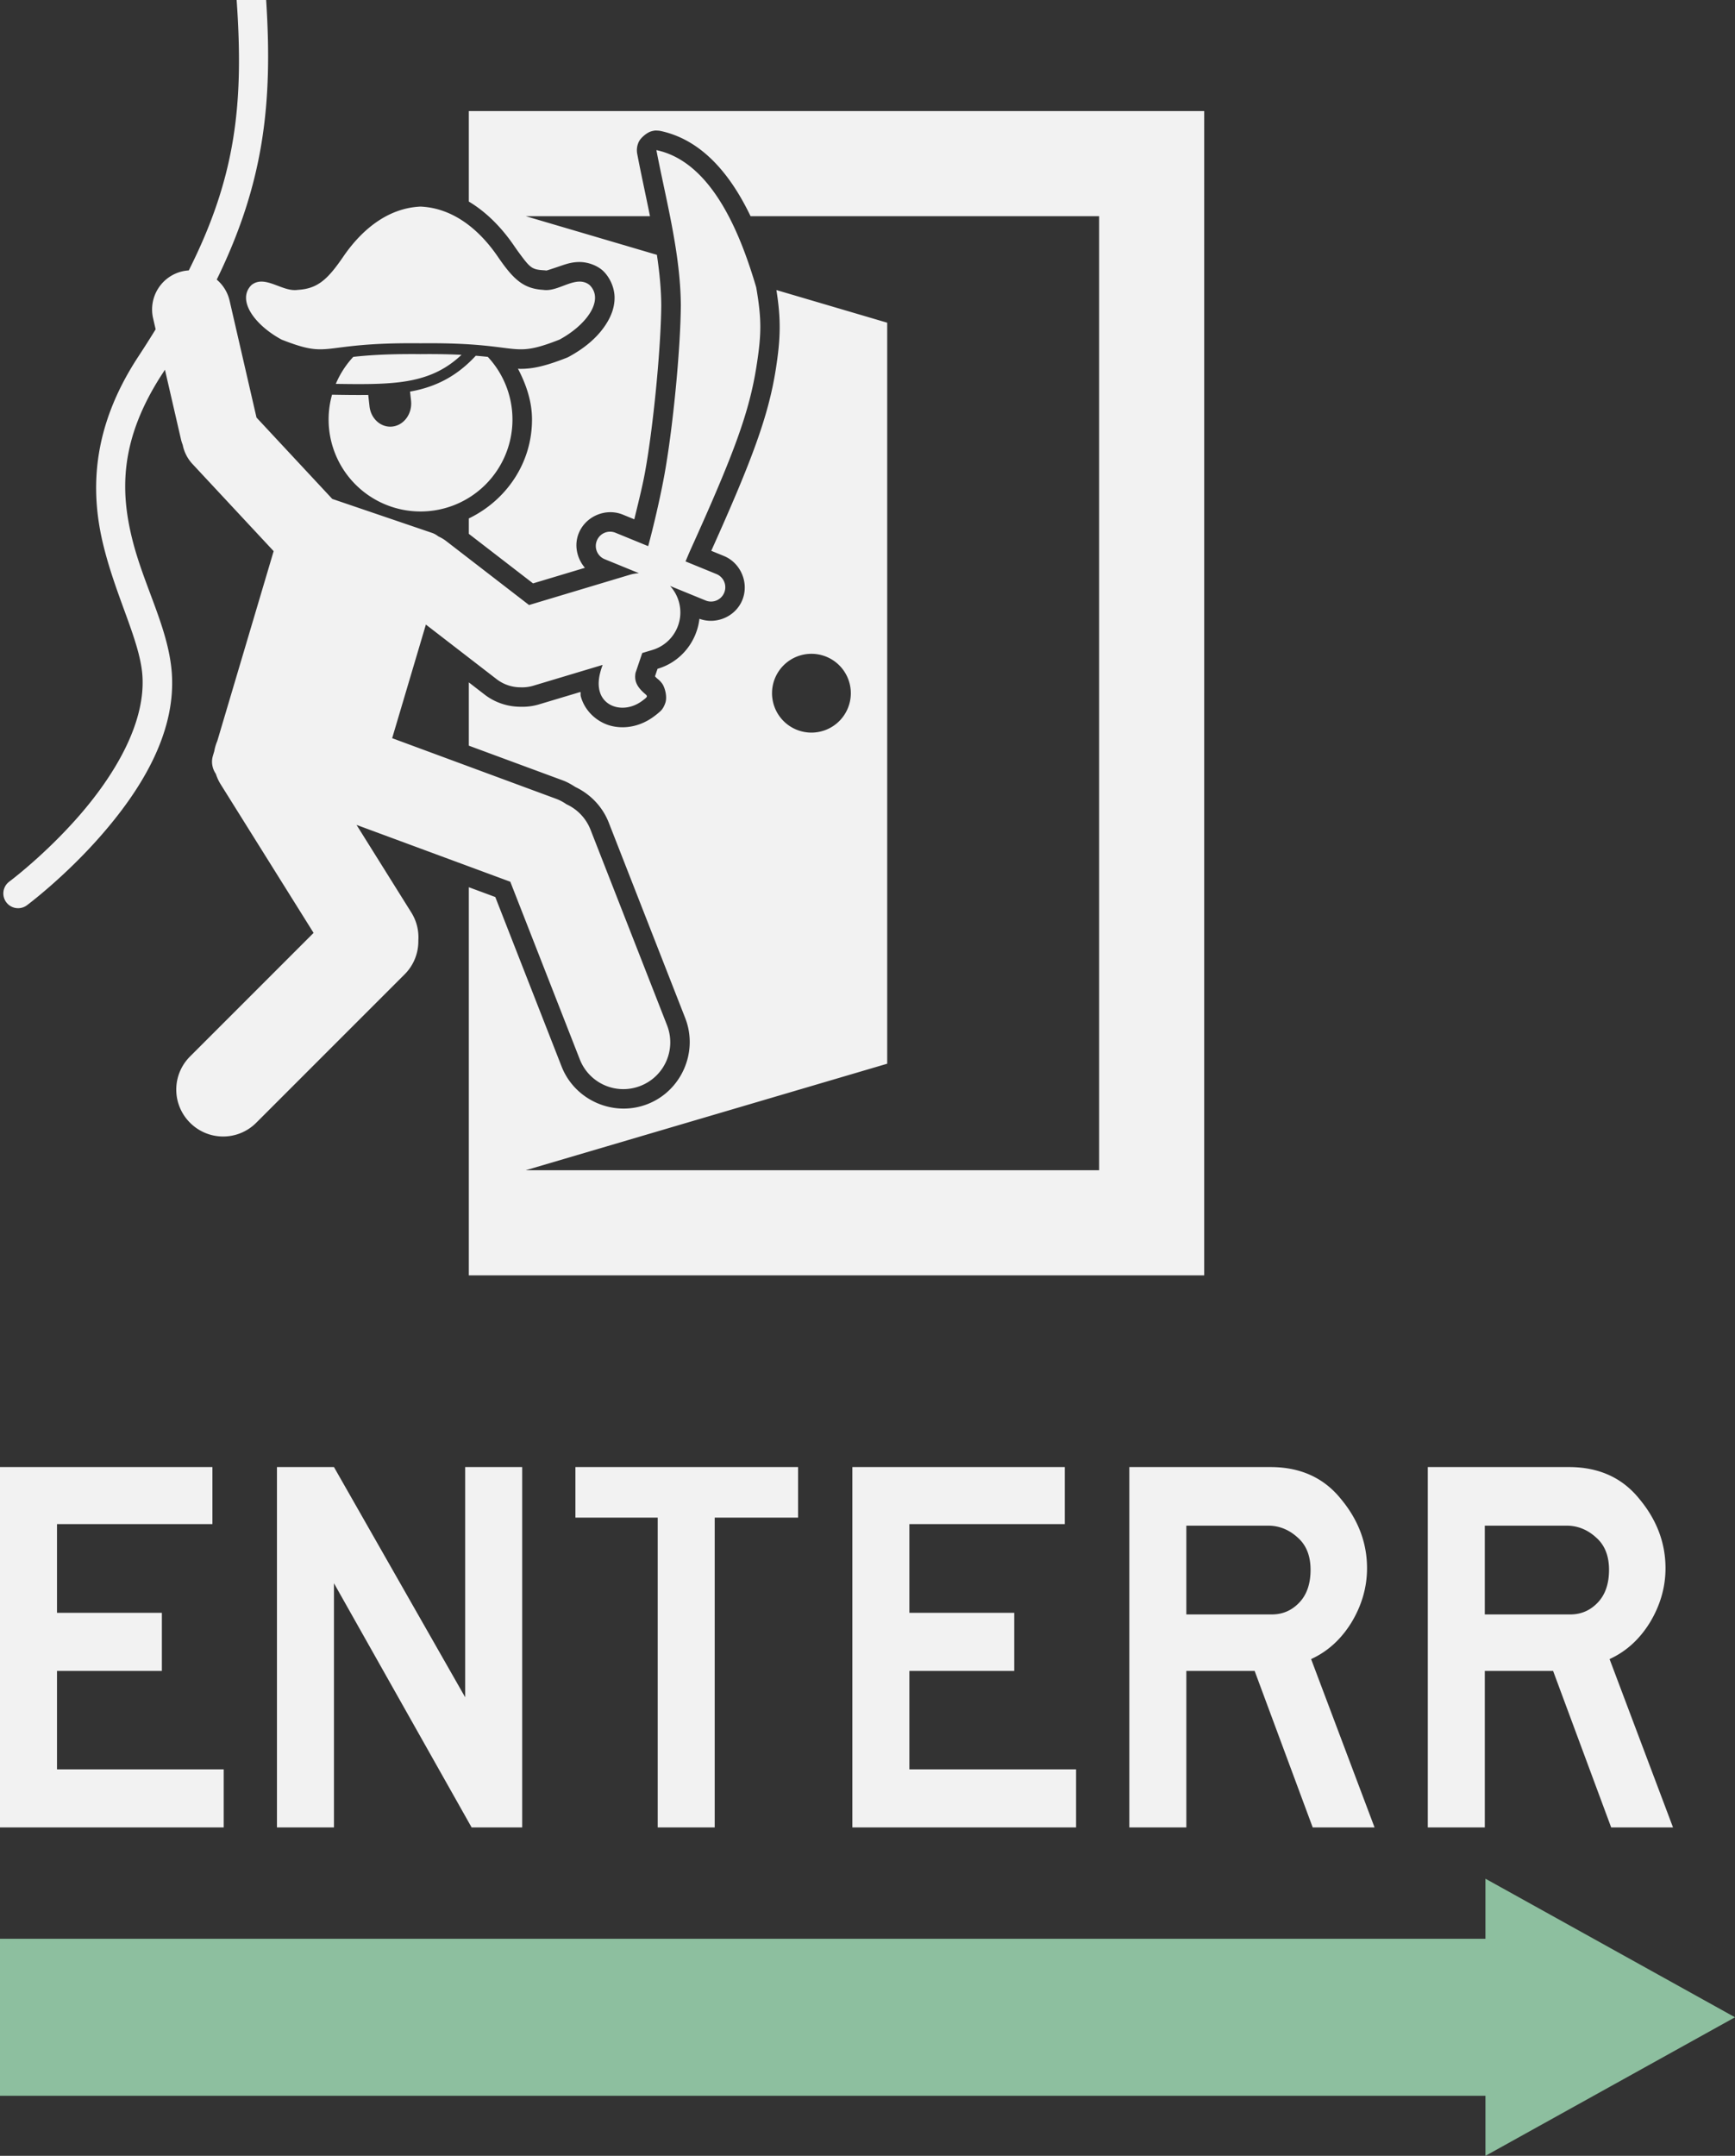 <?xml version="1.0" encoding="UTF-8" standalone="no"?>
<svg
   xmlns:dc="http://purl.org/dc/elements/1.1/"
   xmlns:cc="http://creativecommons.org/ns#"
   xmlns:rdf="http://www.w3.org/1999/02/22-rdf-syntax-ns#"
   xmlns:svg="http://www.w3.org/2000/svg"
   xmlns="http://www.w3.org/2000/svg"
   xmlns:sodipodi="http://sodipodi.sourceforge.net/DTD/sodipodi-0.dtd"
   xmlns:inkscape="http://www.inkscape.org/namespaces/inkscape"
   width="177.832mm"
   height="220.921mm"
   viewBox="0 0 177.832 220.921"
   version="1.1"
   id="svg1581"
   inkscape:version="1.0.2-2 (e86c870879, 2021-01-15)"
   sodipodi:docname="logo.svg">
  <rect x="0" y="0" width="177.832" height="220.921" fill="#333333" stroke="none"/>
  <defs
     id="defs1575" />
  <sodipodi:namedview
     id="base"
     pagecolor="#ffffff"
     bordercolor="#666666"
     borderopacity="1.0"
     inkscape:pageopacity="0.0"
     inkscape:pageshadow="2"
     inkscape:zoom="0.49497475"
     inkscape:cx="184.44835"
     inkscape:cy="537.17705"
     inkscape:document-units="mm"
     inkscape:current-layer="layer1"
     inkscape:document-rotation="0"
     showgrid="false"
     fit-margin-top="0"
     fit-margin-left="0"
     fit-margin-right="0"
     fit-margin-bottom="0"
     inkscape:window-width="1920"
     inkscape:window-height="1017"
     inkscape:window-x="1912"
     inkscape:window-y="-8"
     inkscape:window-maximized="1" />
  <g
     inkscape:label="Ebene 1"
     inkscape:groupmode="layer"
     id="layer1"
     transform="translate(-15.406,6.139)">
    <path
       id="path2336"
       style="font-style:normal;font-variant:normal;font-weight:normal;font-stretch:normal;font-size:55.034px;line-height:1.25;font-family:'Highway Gothic';-inkscape-font-specification:'Highway Gothic';fill:#f2f2f2;stroke-width:14.182"
       d="m 91.529,0 c 2.774,39.718 -0.146,68.11 -18.514,104.568 -0.798,0.055 -1.601,0.154 -2.406,0.34 -8.195,1.887 -13.274,10.004 -11.387,18.199 l 0.977,4.238 c -2.124,3.451 -4.366,6.982 -6.75,10.619 -18.419,28.105 -18.447,52.748 -13.4,73.16 5.047,20.412 14.233,37.088 15.049,50.393 1.139,18.588 -11.201,38.709 -24.527,53.977 -13.327,15.267 -26.973,25.424 -26.973,25.424 -2.53,1.88 -3.057,5.455 -1.176,7.984 1.88,2.53 5.455,3.056 7.984,1.176 0,0 14.543,-10.791 28.762,-27.08 14.218,-16.289 28.782,-38.332 27.32,-62.176 C 65.418,243.369 55.698,226.886 51.125,208.389 46.552,189.891 46.182,169.87 62.994,144.217 c 0.275,-0.419 0.531,-0.827 0.803,-1.244 l 6.209,26.961 c 0.168,0.727 0.401,1.42 0.662,2.096 0.531,2.676 1.777,5.249 3.781,7.4 l 31.393,33.701 -21.799,73.42 c -0.541,1.264 -0.926,2.584 -1.168,3.934 l -0.537,1.809 c -0.724,2.438 -0.222,4.978 1.139,6.949 0.451,1.388 1.057,2.747 1.867,4.043 l 35.943,57.471 -47.789,47.789 c -7.097,7.096 -7.097,18.523 0,25.619 7.097,7.097 18.523,7.097 25.619,0 l 57.377,-57.377 c 3.624,-3.624 5.386,-8.377 5.309,-13.105 0.245,-3.667 -0.608,-7.446 -2.715,-10.814 l -21.186,-33.875 59.471,21.98 26.873,68.672 c 3.657,9.346 14.127,13.925 23.473,10.268 9.346,-3.657 13.925,-14.127 10.268,-23.473 l -29.57,-75.561 c -1.787,-4.565 -5.204,-7.983 -9.316,-9.869 -1.234,-0.855 -2.58,-1.587 -4.057,-2.133 l -63.365,-23.42 13.045,-43.936 27.338,21.098 c 2.757,2.128 6.001,3.149 9.221,3.16 1.651,0.068 3.34,-0.118 5.016,-0.621 l 26.799,-8.043 c -1.553,4.151 -1.909,7.379 -1.156,10.197 1.761,6.598 10.115,8.46 16.486,3.678 2.162,-1.623 2.192,-1.704 0.943,-2.777 -3.089,-2.658 -4.118,-4.979 -3.555,-8.037 l 2.594,-7.658 3.912,-1.174 c 8.055,-2.418 12.593,-10.848 10.176,-18.902 -0.678,-2.259 -1.843,-4.229 -3.326,-5.859 l 13.746,5.621 c 2.83,1.158 6.04,-0.189 7.197,-3.02 1.158,-2.83 -0.189,-6.042 -3.02,-7.199 l -11.943,-4.885 c 0.612,-1.445 1.235,-2.952 1.902,-4.453 17.098,-37.755 22.739,-53.415 25.502,-70.787 2.041,-12.834 2.03,-18.518 -0.07,-30.754 -5.52,-18.646 -16.315,-48.246 -38.49,-53.037 -0.052,-0.002 -0.087,0.001 -0.107,0.043 3.599,18.824 9.299,39.608 9.443,59.924 -0.136,17.535 -3.164,48.453 -6.498,66.371 -1.541,8.283 -3.923,18.615 -6.131,26.785 l -12.643,-5.172 c -2.83,-1.158 -6.042,0.189 -7.199,3.02 -1.158,2.83 0.189,6.04 3.02,7.197 l 13.252,5.42 c -1.175,0.067 -2.36,0.256 -3.539,0.609 l -38.969,11.697 -32.055,-24.736 c -0.961,-0.741 -1.986,-1.333 -3.043,-1.812 -0.714,-0.574 -1.527,-1.04 -2.436,-1.35 L 128.516,192.934 99.213,161.473 88.809,116.295 C 88.042,112.967 86.239,110.167 83.83,108.125 102.096,70.74 105.522,39.932 102.941,0 Z m 89.799,42.947 v 31.293 3.707 c 7.327,4.374 13.067,10.671 17.244,16.719 a 7.56,7.56 0 0 1 0.031,0.037 c 0.738,1.084 1.419,2.062 2.059,2.93 4.492,6.099 5.054,6.611 9.936,6.902 a 7.56,7.56 0 0 1 0.459,0.047 c 0.269,0.042 0.342,0.037 0.221,0.037 a 7.56,7.56 0 0 1 0.008,0 c 0.266,0 2.724,-0.83 6.26,-2.031 1.768,-0.601 3.902,-1.262 6.607,-1.262 2.706,0 6.04,0.94 8.592,2.975 a 7.56,7.56 0 0 1 0.598,0.523 c 2.723,2.685 4.334,6.592 4.363,10.203 0.03,3.611 -1.175,6.792 -2.828,9.566 -3.306,5.549 -8.567,9.961 -14.889,13.383 a 7.56,7.56 0 0 1 -0.842,0.393 c -7.753,3.036 -12.866,4.315 -17.967,4.266 -0.29,0 -0.557,-0.061 -0.842,-0.061 3.189,6.11 5.433,12.656 5.434,19.658 3.1e-4,16.967 -10.079,31.309 -24.441,38.25 v 5.951 l 24.84,19.164 20.062,-6.023 c -3.088,-3.628 -4.265,-8.769 -2.369,-13.404 2.694,-6.587 10.475,-9.848 17.061,-7.154 l 4.406,1.803 c 1.476,-6.081 3.061,-12.351 4.074,-17.799 3.195,-17.169 6.227,-48.227 6.363,-64.975 -0.048,-6.371 -0.707,-12.904 -1.691,-19.5 L 203.332,83.598 h 48.068 C 249.778,75.504 247.977,67.422 246.467,59.523 a 7.56,7.56 0 0 1 0.643,-4.754 c 0.758,-1.541 3.112,-3.498 4.738,-3.965 1.626,-0.465 2.159,-0.303 2.148,-0.303 a 7.56,7.56 0 0 1 1.596,0.17 c 13.981,3.021 23.656,13.55 30.391,24.842 1.576,2.643 3.008,5.355 4.32,8.084 H 425.117 V 452.533 H 203.332 L 343.154,411.34 V 124.791 l -42.852,-12.625 c 1.764,11.21 1.681,18.553 -0.279,30.877 -2.811,17.676 -8.973,34.533 -24.922,69.957 l 4.857,1.986 c 6.586,2.694 9.846,10.467 7.152,17.053 -2.631,6.433 -10.102,9.614 -16.586,7.248 -1.009,8.775 -7.095,16.609 -16.027,19.289 l -0.178,0.061 -0.973,2.871 c 0.043,0.06 0.108,0.25 0.951,0.975 0.359,0.31 0.847,0.585 1.787,1.83 0.941,1.245 2.13,4.927 1.248,7.516 -0.882,2.589 -2.031,3.297 -2.68,3.867 -0.649,0.57 -1.134,0.919 -1.691,1.338 -4.831,3.625 -10.707,4.978 -16.152,3.764 -5.446,-1.215 -10.569,-5.532 -12.172,-11.537 -0.147,-0.55 -0.018,-1.128 -0.111,-1.684 l -16.055,4.814 c -2.464,0.742 -4.952,1 -7.346,0.916 -4.762,-0.045 -9.622,-1.575 -13.686,-4.711 l -6.111,-4.717 v 24.471 l 36.332,13.428 c 1.815,0.67 3.383,1.597 4.873,2.555 5.676,2.697 10.458,7.477 12.926,13.783 l 29.564,75.561 c 5.136,13.124 -1.427,28.133 -14.551,33.27 -13.125,5.136 -28.134,-1.433 -33.27,-14.557 l -25.631,-65.508 -10.244,-3.787 v 68.246 41.193 9.357 31.291 h 284.438 V 42.947 Z m -18.672,36.938 c -13.328,0.604 -23.26,9.77 -29.695,19.088 -6.192,9.09 -10.053,12.661 -17.795,13.123 -1.124,0.17 -2.274,0.066 -3.434,-0.189 -0.387,-0.085 -0.774,-0.187 -1.162,-0.301 -4.661,-1.368 -9.413,-4.483 -13.291,-1.393 -5.752,5.672 0.935,15.324 11.648,21.123 19.794,7.752 13.707,0.991 53.729,1.406 20.011,-0.207 28.496,1.38 34.451,2.049 1.489,0.167 2.819,0.277 4.133,0.287 3.94,0.031 7.724,-0.835 15.146,-3.742 10.714,-5.799 17.399,-15.451 11.646,-21.123 -4.847,-3.863 -11.058,1.971 -16.754,1.967 -0.38,-2.7e-4 -0.756,-0.027 -1.131,-0.084 -6.774,-0.404 -10.579,-3.189 -15.572,-9.969 -0.713,-0.969 -1.451,-2.018 -2.225,-3.154 -6.436,-9.318 -16.368,-18.484 -29.695,-19.088 z m -3.615,57.021 0.002,0.018 c -10.536,0 -17.346,0.522 -22.402,1.076 a 35.554,35.554 0 0 0 -6.758,10.447 c 11.967,0.174 21.808,0.249 30.023,-1.555 6.977,-1.533 12.924,-4.329 18.598,-9.676 -4.277,-0.212 -9.363,-0.341 -15.805,-0.273 h -0.045 -0.041 c -1.236,0 -2.426,-0.037 -3.572,-0.037 z m 24.986,0.656 c -6.981,7.548 -14.568,11.531 -23.221,13.432 -0.727,0.159 -1.464,0.303 -2.207,0.436 l 0.385,3.461 v 0.037 c 0.545,4.919 -2.609,9.396 -7.045,10 -4.436,0.604 -8.476,-2.89 -9.021,-7.809 l -0.486,-4.395 c -4.378,0.06 -9.021,8.3e-4 -14.008,-0.09 a 35.554,35.554 0 0 0 -1.322,9.6 35.554,35.554 0 0 0 35.555,35.555 35.554,35.554 0 0 0 35.555,-35.555 35.554,35.554 0 0 0 -9.539,-24.232 c -1.391,-0.151 -2.944,-0.298 -4.645,-0.436 z m 129.711,115.266 a 15.238,15.238 0 0 1 0.107,0 15.238,15.238 0 0 1 15.236,15.236 15.238,15.238 0 0 1 -15.236,15.238 15.238,15.238 0 0 1 -15.238,-15.238 15.238,15.238 0 0 1 15.131,-15.236 z m -69.721,20.562 v 0.016 h 0.004 c 0.108,0.144 0.105,0.124 0.18,0.219 -0.056,-0.083 -0.112,-0.166 -0.184,-0.234 z M 0,567.316 V 706.678 H 86.529 V 684.213 H 22.049 V 646.148 H 62.609 V 623.686 H 22.049 v -34.32 h 60.113 v -22.049 z m 107.121,0 v 139.361 h 22.049 v -94.434 l 53.248,94.434 H 201.971 V 567.316 h -22.049 v 89.025 l -50.752,-89.025 z m 115.441,0 v 19.553 h 31.824 v 119.809 h 22.049 V 586.869 h 32.24 v -19.553 z m 107.121,0 v 139.361 h 86.529 v -22.465 h -64.48 v -38.064 h 40.561 v -22.463 h -40.561 v -34.32 h 60.113 v -22.049 z m 107.121,0 v 139.361 h 22.049 v -60.529 h 26.416 l 22.465,60.529 h 23.92 l -24.543,-65.105 c 6.379,-2.912 11.578,-7.625 15.6,-14.143 4.021,-6.656 6.031,-13.66 6.031,-21.01 0,-9.707 -3.328,-18.58 -9.984,-26.623 -6.517,-8.182 -15.461,-12.342 -26.832,-12.48 z m 115.441,0 v 139.361 h 22.049 v -60.529 h 26.416 l 22.465,60.529 h 23.92 l -24.545,-65.105 c 6.379,-2.912 11.58,-7.625 15.602,-14.143 4.021,-6.656 6.031,-13.66 6.031,-21.01 0,-9.707 -3.328,-18.58 -9.984,-26.623 -6.517,-8.182 -15.461,-12.342 -26.832,-12.48 z m -93.393,22.672 h 32.24 c 4.021,0.139 7.627,1.664 10.816,4.576 3.328,2.912 4.992,7.072 4.992,12.48 0,5.408 -1.455,9.637 -4.367,12.688 -2.912,3.051 -6.449,4.576 -10.609,4.576 h -33.072 z m 115.441,0 h 32.24 c 4.021,0.139 7.627,1.664 10.816,4.576 3.328,2.912 4.992,7.072 4.992,12.48 0,5.408 -1.457,9.637 -4.369,12.688 -2.912,3.051 -6.447,4.576 -10.607,4.576 h -33.072 z"
       transform="matrix(0.265,0,0,0.265,15.406,-6.139)" />
    <path
       id="path2192"
       style="fill:#8dbf9f;fill-opacity:1;stroke:none;stroke-width:4.757;stroke-linecap:round;stroke-linejoin:bevel;paint-order:stroke fill markers"
       inkscape:transform-center-x="-4.263192"
       inkscape:transform-center-y="-3.61699e-05"
       d="m 167.658,186.383 v 6.155 H 15.406 v 16.09 h 152.253 v 6.155 l 12.789,-7.1 12.789,-7.099 -12.789,-7.1 z" />
  </g>
</svg>
